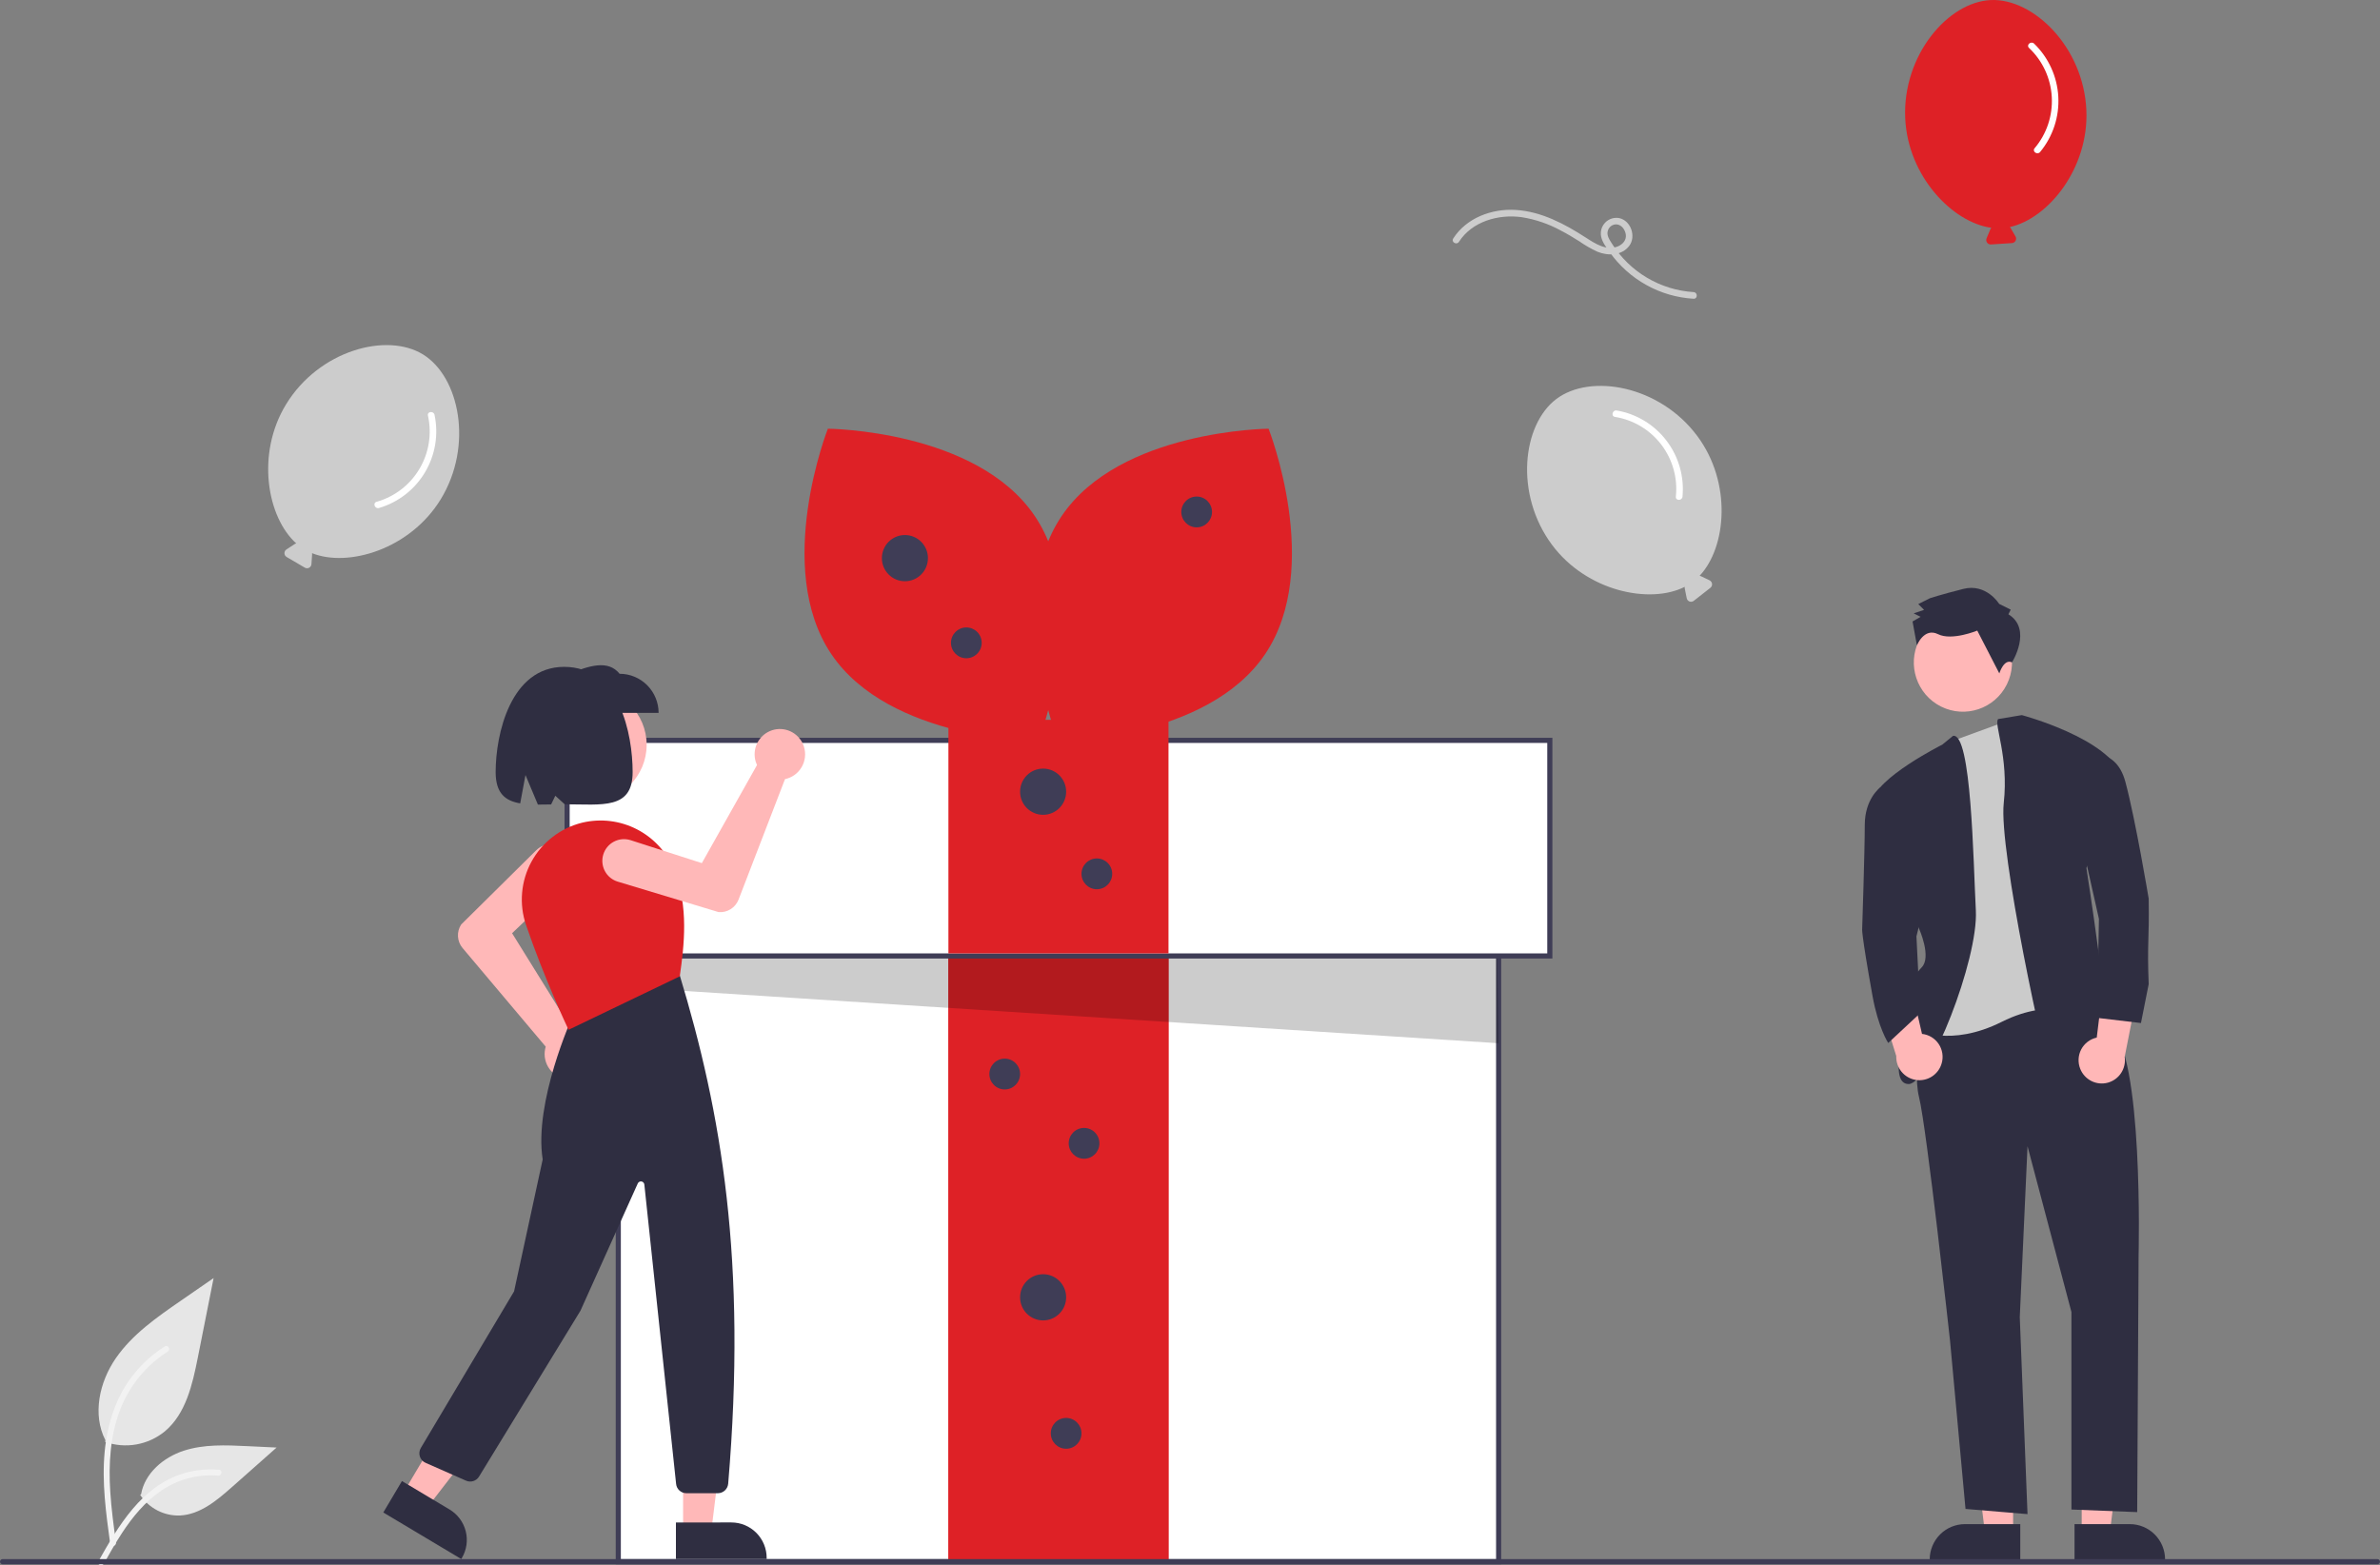<svg width="149" height="98" viewBox="0 0 149 98" fill="none" xmlns="http://www.w3.org/2000/svg">
<rect x="0" y="0" width="149" height="98" fill="#808080" stroke="none"/>
<g clip-path="url(#clip0_500_3657)">
<path d="M6.579 90.273C7.207 90.494 7.882 90.55 8.538 90.434C9.194 90.318 9.81 90.035 10.325 89.611C11.637 88.506 12.048 86.687 12.383 85.002L13.373 80.018L11.3 81.45C9.81 82.479 8.285 83.541 7.253 85.033C6.221 86.524 5.771 88.559 6.6 90.173" fill="#E6E6E6"/>
<path d="M6.899 96.654C6.638 94.747 6.37 92.816 6.553 90.889C6.716 89.178 7.236 87.507 8.296 86.136C8.859 85.41 9.543 84.788 10.319 84.298C10.521 84.17 10.707 84.492 10.506 84.619C9.164 85.47 8.125 86.726 7.541 88.207C6.896 89.853 6.792 91.648 6.903 93.397C6.97 94.454 7.113 95.505 7.256 96.555C7.268 96.602 7.261 96.652 7.237 96.695C7.213 96.737 7.173 96.769 7.127 96.783C7.08 96.796 7.029 96.79 6.987 96.765C6.944 96.741 6.912 96.701 6.899 96.653L6.899 96.654Z" fill="#F2F2F2"/>
<path d="M8.777 93.595C9.046 94.006 9.417 94.341 9.853 94.566C10.289 94.792 10.775 94.901 11.265 94.883C12.525 94.824 13.575 93.942 14.52 93.105L17.316 90.629L15.466 90.54C14.135 90.476 12.77 90.416 11.502 90.828C10.235 91.24 9.066 92.23 8.834 93.546" fill="#E6E6E6"/>
<path d="M6.161 97.75C7.417 95.521 8.874 93.043 11.477 92.251C12.201 92.032 12.96 91.954 13.713 92.02C13.95 92.04 13.891 92.407 13.654 92.387C12.392 92.282 11.132 92.616 10.086 93.334C9.08 94.021 8.296 94.976 7.633 95.988C7.227 96.609 6.863 97.255 6.5 97.901C6.383 98.107 6.043 97.958 6.161 97.75Z" fill="#F2F2F2"/>
<path d="M93.822 50.692H38.708V97.774H93.822V50.692Z" fill="white"/>
<path d="M93.982 97.935H38.548V50.532H93.982V97.935ZM38.868 97.614H93.662V50.853H38.868V97.614Z" fill="#3F3D56"/>
<path d="M73.154 59.852H59.376V97.774H73.154V59.852Z" fill="#DE2126"/>
<path d="M73.154 59.852H59.376V97.774H73.154V59.852Z" fill="#DE2126"/>
<path opacity="0.2" d="M38.869 54.147V61.786L93.822 65.315L93.66 55.889L38.869 54.147Z" fill="black"/>
<path d="M97.026 46.353H35.504V59.851H97.026V46.353Z" fill="white"/>
<path d="M97.187 60.012H35.344V46.193H97.187V60.012ZM35.664 59.691H96.866V46.514H35.664V59.691Z" fill="#3F3D56"/>
<path d="M73.154 45.068H59.376V59.691H73.154V45.068Z" fill="#DE2126"/>
<path d="M64.79 32.318C68.427 37.726 65 46.423 65 46.423C65 46.423 55.677 46.353 52.04 40.945C48.403 35.538 51.829 26.841 51.829 26.841C51.829 26.841 61.153 26.911 64.79 32.318Z" fill="#DE2126"/>
<path d="M66.459 32.318C62.821 37.726 66.248 46.423 66.248 46.423C66.248 46.423 75.572 46.353 79.209 40.945C82.846 35.538 79.419 26.841 79.419 26.841C79.419 26.841 70.096 26.911 66.459 32.318Z" fill="#DE2126"/>
<path d="M56.652 36.391C57.449 36.391 58.094 35.743 58.094 34.945C58.094 34.146 57.449 33.498 56.652 33.498C55.856 33.498 55.21 34.146 55.21 34.945C55.21 35.743 55.856 36.391 56.652 36.391Z" fill="#3F3D56"/>
<path d="M65.304 51.014C66.1 51.014 66.746 50.366 66.746 49.567C66.746 48.769 66.1 48.121 65.304 48.121C64.507 48.121 63.862 48.769 63.862 49.567C63.862 50.366 64.507 51.014 65.304 51.014Z" fill="#3F3D56"/>
<path d="M65.304 82.669C66.1 82.669 66.746 82.022 66.746 81.223C66.746 80.424 66.1 79.777 65.304 79.777C64.507 79.777 63.862 80.424 63.862 81.223C63.862 82.022 64.507 82.669 65.304 82.669Z" fill="#3F3D56"/>
<path d="M60.497 41.212C61.028 41.212 61.459 40.78 61.459 40.247C61.459 39.715 61.028 39.283 60.497 39.283C59.967 39.283 59.536 39.715 59.536 40.247C59.536 40.78 59.967 41.212 60.497 41.212Z" fill="#3F3D56"/>
<path d="M74.917 33.017C75.448 33.017 75.878 32.585 75.878 32.053C75.878 31.52 75.448 31.088 74.917 31.088C74.386 31.088 73.956 31.52 73.956 32.053C73.956 32.585 74.386 33.017 74.917 33.017Z" fill="#3F3D56"/>
<path d="M68.668 55.674C69.199 55.674 69.63 55.242 69.63 54.71C69.63 54.177 69.199 53.746 68.668 53.746C68.137 53.746 67.707 54.177 67.707 54.71C67.707 55.242 68.137 55.674 68.668 55.674Z" fill="#3F3D56"/>
<path d="M62.901 68.208C63.432 68.208 63.862 67.776 63.862 67.243C63.862 66.711 63.432 66.279 62.901 66.279C62.37 66.279 61.94 66.711 61.94 67.243C61.94 67.776 62.37 68.208 62.901 68.208Z" fill="#3F3D56"/>
<path d="M67.868 72.546C68.398 72.546 68.829 72.114 68.829 71.582C68.829 71.049 68.398 70.618 67.868 70.618C67.337 70.618 66.906 71.049 66.906 71.582C66.906 72.114 67.337 72.546 67.868 72.546Z" fill="#3F3D56"/>
<path d="M66.746 90.704C67.277 90.704 67.707 90.272 67.707 89.74C67.707 89.207 67.277 88.775 66.746 88.775C66.215 88.775 65.785 89.207 65.785 89.74C65.785 90.272 66.215 90.704 66.746 90.704Z" fill="#3F3D56"/>
<path d="M126.031 95.999L124.273 95.999L123.436 89.198L126.031 89.198L126.031 95.999Z" fill="#FFB7B7"/>
<path d="M126.479 97.708L120.81 97.708V97.636C120.81 97.049 121.043 96.487 121.456 96.072C121.87 95.656 122.431 95.423 123.017 95.423H123.017L126.479 95.424L126.479 97.708Z" fill="#2F2E41"/>
<path d="M130.325 95.999L132.083 95.999L132.92 89.198L130.325 89.198L130.325 95.999Z" fill="#FFB7B7"/>
<path d="M129.876 95.424L133.338 95.423H133.338C133.924 95.423 134.485 95.656 134.899 96.072C135.312 96.487 135.545 97.049 135.545 97.636V97.708L129.876 97.708L129.876 95.424Z" fill="#2F2E41"/>
<path d="M125.64 42.849C126.395 41.324 125.775 39.475 124.256 38.717C122.736 37.96 120.891 38.582 120.136 40.106C119.381 41.63 120.001 43.48 121.521 44.237C123.041 44.995 124.885 44.373 125.64 42.849Z" fill="#FFB7B7"/>
<path d="M120.625 62.679C120.625 62.679 119.655 66.735 120.14 68.681C120.625 70.628 122.081 83.929 122.081 83.929L123.051 94.472L126.933 94.797L126.448 82.469L126.933 71.763L129.682 82.144V94.509L133.799 94.671L133.887 78.576C133.887 78.576 134.211 65.924 132.108 64.302C130.006 62.679 129.682 62.355 129.682 62.355L120.625 62.679Z" fill="#2F2E41"/>
<path d="M126.485 44.836L130.168 46.783L130.653 63.653C130.653 63.653 128.551 62.355 125.316 63.977C122.081 65.599 119.979 64.464 119.979 64.464L121.92 57.164L121.111 47.432L122.268 46.379L126.485 44.836Z" fill="#CBCBCB"/>
<path d="M122.268 46.072L121.596 46.621C121.596 46.621 117.391 48.73 117.229 50.189L120.14 58.138C120.14 58.138 120.949 59.922 120.302 60.571C119.655 61.22 119.008 62.842 119.17 63.653C119.331 64.464 118.199 67.87 119.493 67.87C120.787 67.87 123.86 60.084 123.698 57.002C123.536 53.92 123.425 45.847 122.268 46.072Z" fill="#2F2E41"/>
<path d="M125.095 45.019L126.576 44.772C126.576 44.772 132.075 46.232 132.884 48.665L130.62 54.342C130.62 54.342 132.237 64.724 131.752 64.724H131.266C131.266 64.724 132.56 65.697 131.752 66.021C130.943 66.346 129.002 68.941 128.517 67.805C128.032 66.67 125.121 53.207 125.444 50.287C125.768 47.367 124.808 45.325 125.095 45.019Z" fill="#2F2E41"/>
<path d="M125.737 38.46L125.881 38.169L125.157 37.808C125.157 37.808 124.358 36.505 122.913 36.871C121.467 37.237 120.817 37.457 120.817 37.457L120.094 37.821L120.457 38.183L119.806 38.402L120.241 38.619L119.735 38.91L120.008 40.404C120.008 40.404 120.46 39.271 121.329 39.704C122.198 40.137 123.787 39.48 123.787 39.48L125.168 42.161C125.168 42.161 125.453 41.221 125.961 41.472C125.961 41.472 127.259 39.399 125.737 38.46Z" fill="#2F2E41"/>
<path d="M130.236 66.924C130.156 66.728 130.12 66.517 130.13 66.306C130.14 66.095 130.196 65.888 130.295 65.701C130.393 65.514 130.531 65.351 130.699 65.223C130.867 65.095 131.061 65.006 131.267 64.961L131.889 59.86L133.918 61.59L133.016 66.169C133.067 66.522 132.988 66.881 132.794 67.178C132.599 67.476 132.302 67.692 131.96 67.785C131.617 67.878 131.252 67.841 130.935 67.683C130.617 67.524 130.368 67.254 130.236 66.924Z" fill="#FFB7B7"/>
<path d="M121.559 66.572C121.618 66.369 121.632 66.156 121.599 65.947C121.567 65.738 121.489 65.538 121.372 65.363C121.254 65.187 121.1 65.04 120.919 64.93C120.739 64.821 120.537 64.753 120.327 64.731L119.169 59.724L117.334 61.66L118.716 66.118C118.702 66.474 118.818 66.822 119.043 67.097C119.268 67.373 119.586 67.556 119.936 67.612C120.287 67.668 120.646 67.593 120.945 67.401C121.244 67.21 121.463 66.915 121.559 66.572H121.559Z" fill="#FFB7B7"/>
<path d="M130.314 47.343C130.314 47.343 132.417 46.532 133.064 48.965C133.711 51.398 134.519 56.265 134.519 56.265C134.559 58.971 134.416 58.971 134.519 61.617L134.034 64.051L131.285 63.726L131.404 57.532L129.991 51.236L130.314 47.343Z" fill="#2F2E41"/>
<path d="M118.685 49.216L117.688 49.323C117.688 49.323 116.744 50.027 116.744 51.649C116.744 53.272 116.582 58.138 116.582 58.138C116.582 58.138 116.491 58.252 117.229 62.355C117.589 64.355 118.211 65.299 118.211 65.299L120.219 63.429L119.979 58.624L120.626 56.029L118.685 49.216Z" fill="#2F2E41"/>
<path d="M148.84 97.935H0.16C0.118 97.935 0.077 97.918 0.047 97.888C0.017 97.858 0 97.817 0 97.774C0 97.731 0.017 97.691 0.047 97.66C0.077 97.63 0.118 97.613 0.16 97.613H148.84C148.882 97.613 148.923 97.63 148.953 97.66C148.983 97.691 149 97.731 149 97.774C149 97.817 148.983 97.858 148.953 97.888C148.923 97.918 148.882 97.935 148.84 97.935Z" fill="#3F3D56"/>
<path d="M36.953 50.172C38.903 50.172 40.483 48.588 40.483 46.633C40.483 44.678 38.903 43.093 36.953 43.093C35.004 43.093 33.424 44.678 33.424 46.633C33.424 48.588 35.004 50.172 36.953 50.172Z" fill="#FFB8B8"/>
<path d="M35.679 67.577C35.635 67.577 35.59 67.575 35.545 67.571C35.324 67.553 35.108 67.487 34.913 67.379C34.718 67.271 34.548 67.123 34.414 66.945C34.28 66.766 34.185 66.561 34.136 66.344C34.086 66.126 34.083 65.9 34.127 65.681C34.137 65.63 34.15 65.58 34.165 65.53L28.957 59.352C28.787 59.149 28.687 58.896 28.672 58.632C28.656 58.368 28.726 58.105 28.871 57.884L28.881 57.872L33.569 53.236C33.825 52.983 34.171 52.842 34.53 52.844C34.89 52.847 35.233 52.992 35.486 53.249C35.738 53.506 35.879 53.853 35.876 54.213C35.873 54.574 35.728 54.918 35.472 55.172C35.466 55.177 35.461 55.183 35.455 55.189L32.059 58.427L35.776 64.411C35.847 64.414 35.917 64.423 35.986 64.437C36.37 64.514 36.713 64.731 36.946 65.047C37.18 65.363 37.288 65.755 37.25 66.146C37.212 66.537 37.03 66.901 36.74 67.165C36.449 67.43 36.072 67.576 35.679 67.577H35.679Z" fill="#FFB8B8"/>
<path d="M42.766 95.895H44.528L45.366 89.081L42.766 89.081L42.766 95.895Z" fill="#FFB8B8"/>
<path d="M42.316 95.319L45.786 95.318H45.786C46.372 95.318 46.934 95.552 47.349 95.968C47.764 96.384 47.997 96.948 47.997 97.536V97.608L42.316 97.608L42.316 95.319Z" fill="#2F2E41"/>
<path d="M25.256 93.453L26.77 94.357L30.966 88.931L28.733 87.597L25.256 93.453Z" fill="#FFB8B8"/>
<path d="M25.164 92.727L28.145 94.507L28.145 94.507C28.649 94.808 29.013 95.297 29.157 95.867C29.302 96.437 29.214 97.041 28.914 97.546L28.914 97.546L28.877 97.608L23.997 94.694L25.164 92.727Z" fill="#2F2E41"/>
<path d="M44.943 93.488H42.97C42.811 93.489 42.657 93.429 42.538 93.322C42.419 93.215 42.344 93.068 42.328 92.908L40.339 74.159C40.334 74.112 40.313 74.068 40.281 74.034C40.248 73.999 40.205 73.976 40.159 73.969C40.112 73.961 40.064 73.969 40.022 73.992C39.981 74.014 39.947 74.05 39.928 74.093L36.34 82.061L29.989 92.449C29.907 92.582 29.779 92.681 29.63 92.728C29.481 92.774 29.32 92.766 29.177 92.703L26.64 91.584C26.556 91.546 26.481 91.492 26.419 91.424C26.358 91.355 26.312 91.275 26.284 91.187C26.256 91.099 26.247 91.007 26.258 90.915C26.268 90.824 26.298 90.736 26.345 90.657L32.184 80.851L33.975 72.59C33.411 69.007 35.826 63.68 35.85 63.626L35.862 63.6L42.513 60.993L42.547 61.034C45.169 69.667 46.768 78.957 45.588 92.894C45.573 93.056 45.499 93.206 45.38 93.316C45.261 93.426 45.105 93.487 44.943 93.488Z" fill="#2F2E41"/>
<path d="M35.595 64.474L35.564 64.408C35.549 64.377 34.07 61.249 32.93 57.905C32.711 57.259 32.628 56.574 32.687 55.893C32.745 55.213 32.944 54.552 33.271 53.953C33.602 53.347 34.054 52.818 34.6 52.397C35.146 51.976 35.773 51.673 36.441 51.508C37.601 51.229 38.823 51.378 39.883 51.926C40.943 52.475 41.772 53.388 42.217 54.498C43.122 56.766 42.834 59.186 42.562 61.09L42.557 61.128L42.522 61.145L35.595 64.474Z" fill="#DE2126"/>
<path d="M41.232 44.633H35.628V42.184C36.858 41.693 38.062 41.277 38.79 42.184C39.438 42.184 40.059 42.442 40.517 42.901C40.975 43.361 41.232 43.984 41.232 44.633H41.232Z" fill="#2F2E41"/>
<path d="M35.318 41.751C31.968 41.751 31.03 45.963 31.03 48.339C31.03 49.664 31.628 50.138 32.567 50.298L32.898 48.524L33.675 50.374C33.939 50.376 34.216 50.371 34.503 50.365L34.766 49.821L35.353 50.355C37.705 50.359 39.606 50.703 39.606 48.339C39.606 45.963 38.783 41.751 35.318 41.751Z" fill="#2F2E41"/>
<path d="M50.21 46.465C50.231 46.504 50.251 46.544 50.269 46.586C50.359 46.79 50.405 47.011 50.404 47.234C50.403 47.458 50.355 47.678 50.263 47.882C50.171 48.085 50.037 48.267 49.871 48.415C49.704 48.563 49.508 48.674 49.295 48.741C49.246 48.756 49.195 48.769 49.145 48.779L46.236 56.326C46.139 56.572 45.967 56.781 45.743 56.922C45.519 57.062 45.255 57.126 44.992 57.105L44.978 57.102L38.673 55.198C38.329 55.094 38.04 54.857 37.87 54.54C37.701 54.222 37.663 53.85 37.767 53.505C37.871 53.16 38.106 52.87 38.423 52.7C38.739 52.529 39.11 52.492 39.454 52.595C39.462 52.597 39.47 52.6 39.478 52.602L43.939 54.039L47.393 47.898C47.362 47.834 47.336 47.768 47.315 47.701C47.198 47.325 47.224 46.92 47.389 46.563C47.553 46.206 47.844 45.923 48.205 45.769C48.565 45.615 48.97 45.601 49.341 45.729C49.711 45.858 50.021 46.12 50.21 46.465L50.21 46.465Z" fill="#FFB8B8"/>
<path d="M106.257 27.296C103.901 24.132 99.587 23.369 97.443 24.975C95.299 26.582 94.807 30.947 97.164 34.111C99.346 37.039 103.298 37.838 105.475 36.741C105.468 36.775 105.468 36.81 105.474 36.845L105.597 37.453C105.606 37.5 105.627 37.543 105.658 37.579C105.689 37.615 105.728 37.642 105.772 37.659C105.817 37.675 105.864 37.68 105.911 37.673C105.957 37.665 106.002 37.646 106.039 37.617L107.078 36.803C107.115 36.773 107.144 36.735 107.163 36.692C107.181 36.648 107.188 36.6 107.183 36.553C107.178 36.506 107.161 36.461 107.133 36.423C107.106 36.384 107.069 36.353 107.027 36.333L106.467 36.066C106.448 36.057 106.427 36.051 106.406 36.047C108.084 34.267 108.444 30.23 106.257 27.296Z" fill="#CCCCCC"/>
<path d="M101.102 26.101C102.255 26.285 103.294 26.906 104.004 27.835C104.714 28.765 105.041 29.932 104.917 31.096C104.892 31.363 105.308 31.361 105.333 31.096C105.452 29.841 105.093 28.588 104.329 27.587C103.565 26.586 102.452 25.912 101.213 25.7C100.951 25.655 100.839 26.056 101.102 26.101Z" fill="white"/>
<path d="M27.589 31.264C29.649 27.898 28.764 23.596 26.483 22.191C24.203 20.787 19.976 21.94 17.915 25.305C16.008 28.42 16.728 32.399 18.549 34.023C18.514 34.029 18.481 34.042 18.452 34.06L17.933 34.4C17.894 34.425 17.861 34.461 17.839 34.503C17.817 34.545 17.806 34.592 17.808 34.639C17.809 34.686 17.822 34.733 17.846 34.773C17.87 34.814 17.904 34.848 17.945 34.872L19.083 35.54C19.124 35.564 19.17 35.577 19.217 35.578C19.264 35.579 19.311 35.568 19.353 35.545C19.394 35.523 19.43 35.491 19.455 35.451C19.481 35.411 19.496 35.366 19.499 35.318L19.54 34.699C19.541 34.677 19.539 34.656 19.535 34.634C21.803 35.541 25.677 34.385 27.589 31.264Z" fill="#CCCCCC"/>
<path d="M26.791 26.017C27.047 27.16 26.855 28.357 26.256 29.362C25.657 30.367 24.696 31.103 23.572 31.418C23.316 31.493 23.471 31.88 23.725 31.805C24.932 31.452 25.961 30.655 26.606 29.573C27.251 28.491 27.465 27.205 27.204 25.972C27.149 25.712 26.735 25.755 26.791 26.017Z" fill="white"/>
<path d="M130.617 6.898C130.445 2.953 127.308 -0.114 124.635 0.003C121.962 0.121 119.104 3.451 119.276 7.396C119.436 11.048 122.254 13.94 124.67 14.262C124.645 14.287 124.624 14.316 124.61 14.348L124.37 14.92C124.352 14.964 124.345 15.011 124.35 15.058C124.355 15.105 124.372 15.15 124.4 15.189C124.427 15.227 124.464 15.258 124.506 15.278C124.549 15.299 124.596 15.308 124.643 15.305L125.959 15.219C126.007 15.216 126.052 15.2 126.092 15.175C126.131 15.149 126.164 15.114 126.186 15.072C126.208 15.03 126.219 14.983 126.218 14.936C126.217 14.889 126.204 14.842 126.18 14.801L125.868 14.265C125.857 14.247 125.843 14.23 125.828 14.214C128.214 13.691 130.777 10.558 130.617 6.898Z" fill="#DE2126"/>
<path d="M127.027 3C127.877 3.803 128.387 4.902 128.452 6.071C128.517 7.24 128.132 8.39 127.376 9.282C127.206 9.489 127.55 9.722 127.72 9.517C128.522 8.547 128.93 7.308 128.86 6.05C128.79 4.791 128.248 3.605 127.344 2.73C127.153 2.546 126.835 2.814 127.027 3Z" fill="white"/>
<path d="M106.026 18.288C104.995 18.223 103.995 17.914 103.107 17.386C102.218 16.858 101.467 16.127 100.915 15.252C100.76 15.003 100.558 14.731 100.665 14.425C100.703 14.308 100.779 14.207 100.88 14.139C100.982 14.071 101.104 14.039 101.227 14.05C101.542 14.088 101.746 14.398 101.785 14.695C101.829 15.032 101.592 15.296 101.3 15.421C100.585 15.727 99.864 15.254 99.282 14.877C97.955 14.018 96.496 13.241 94.889 13.143C93.401 13.052 91.807 13.637 90.98 14.931C90.835 15.157 91.194 15.366 91.338 15.141C92.159 13.858 93.817 13.397 95.259 13.596C96.118 13.732 96.948 14.014 97.712 14.431C98.109 14.637 98.493 14.866 98.87 15.106C99.228 15.357 99.608 15.576 100.005 15.759C100.667 16.032 101.543 16.011 102.006 15.383C102.437 14.797 102.104 13.822 101.382 13.657C101.224 13.626 101.06 13.634 100.906 13.682C100.752 13.73 100.612 13.815 100.499 13.93C100.386 14.046 100.303 14.187 100.258 14.342C100.213 14.498 100.207 14.662 100.24 14.82C100.312 15.165 100.571 15.503 100.772 15.785C101.374 16.634 102.159 17.338 103.068 17.843C103.977 18.349 104.988 18.643 106.026 18.704C106.293 18.718 106.292 18.301 106.026 18.288H106.026Z" fill="#CCCCCC"/>
</g>
<defs>
<clipPath id="clip0_500_3657">
<rect width="149" height="98" fill="white"/>
</clipPath>
</defs>
</svg>
